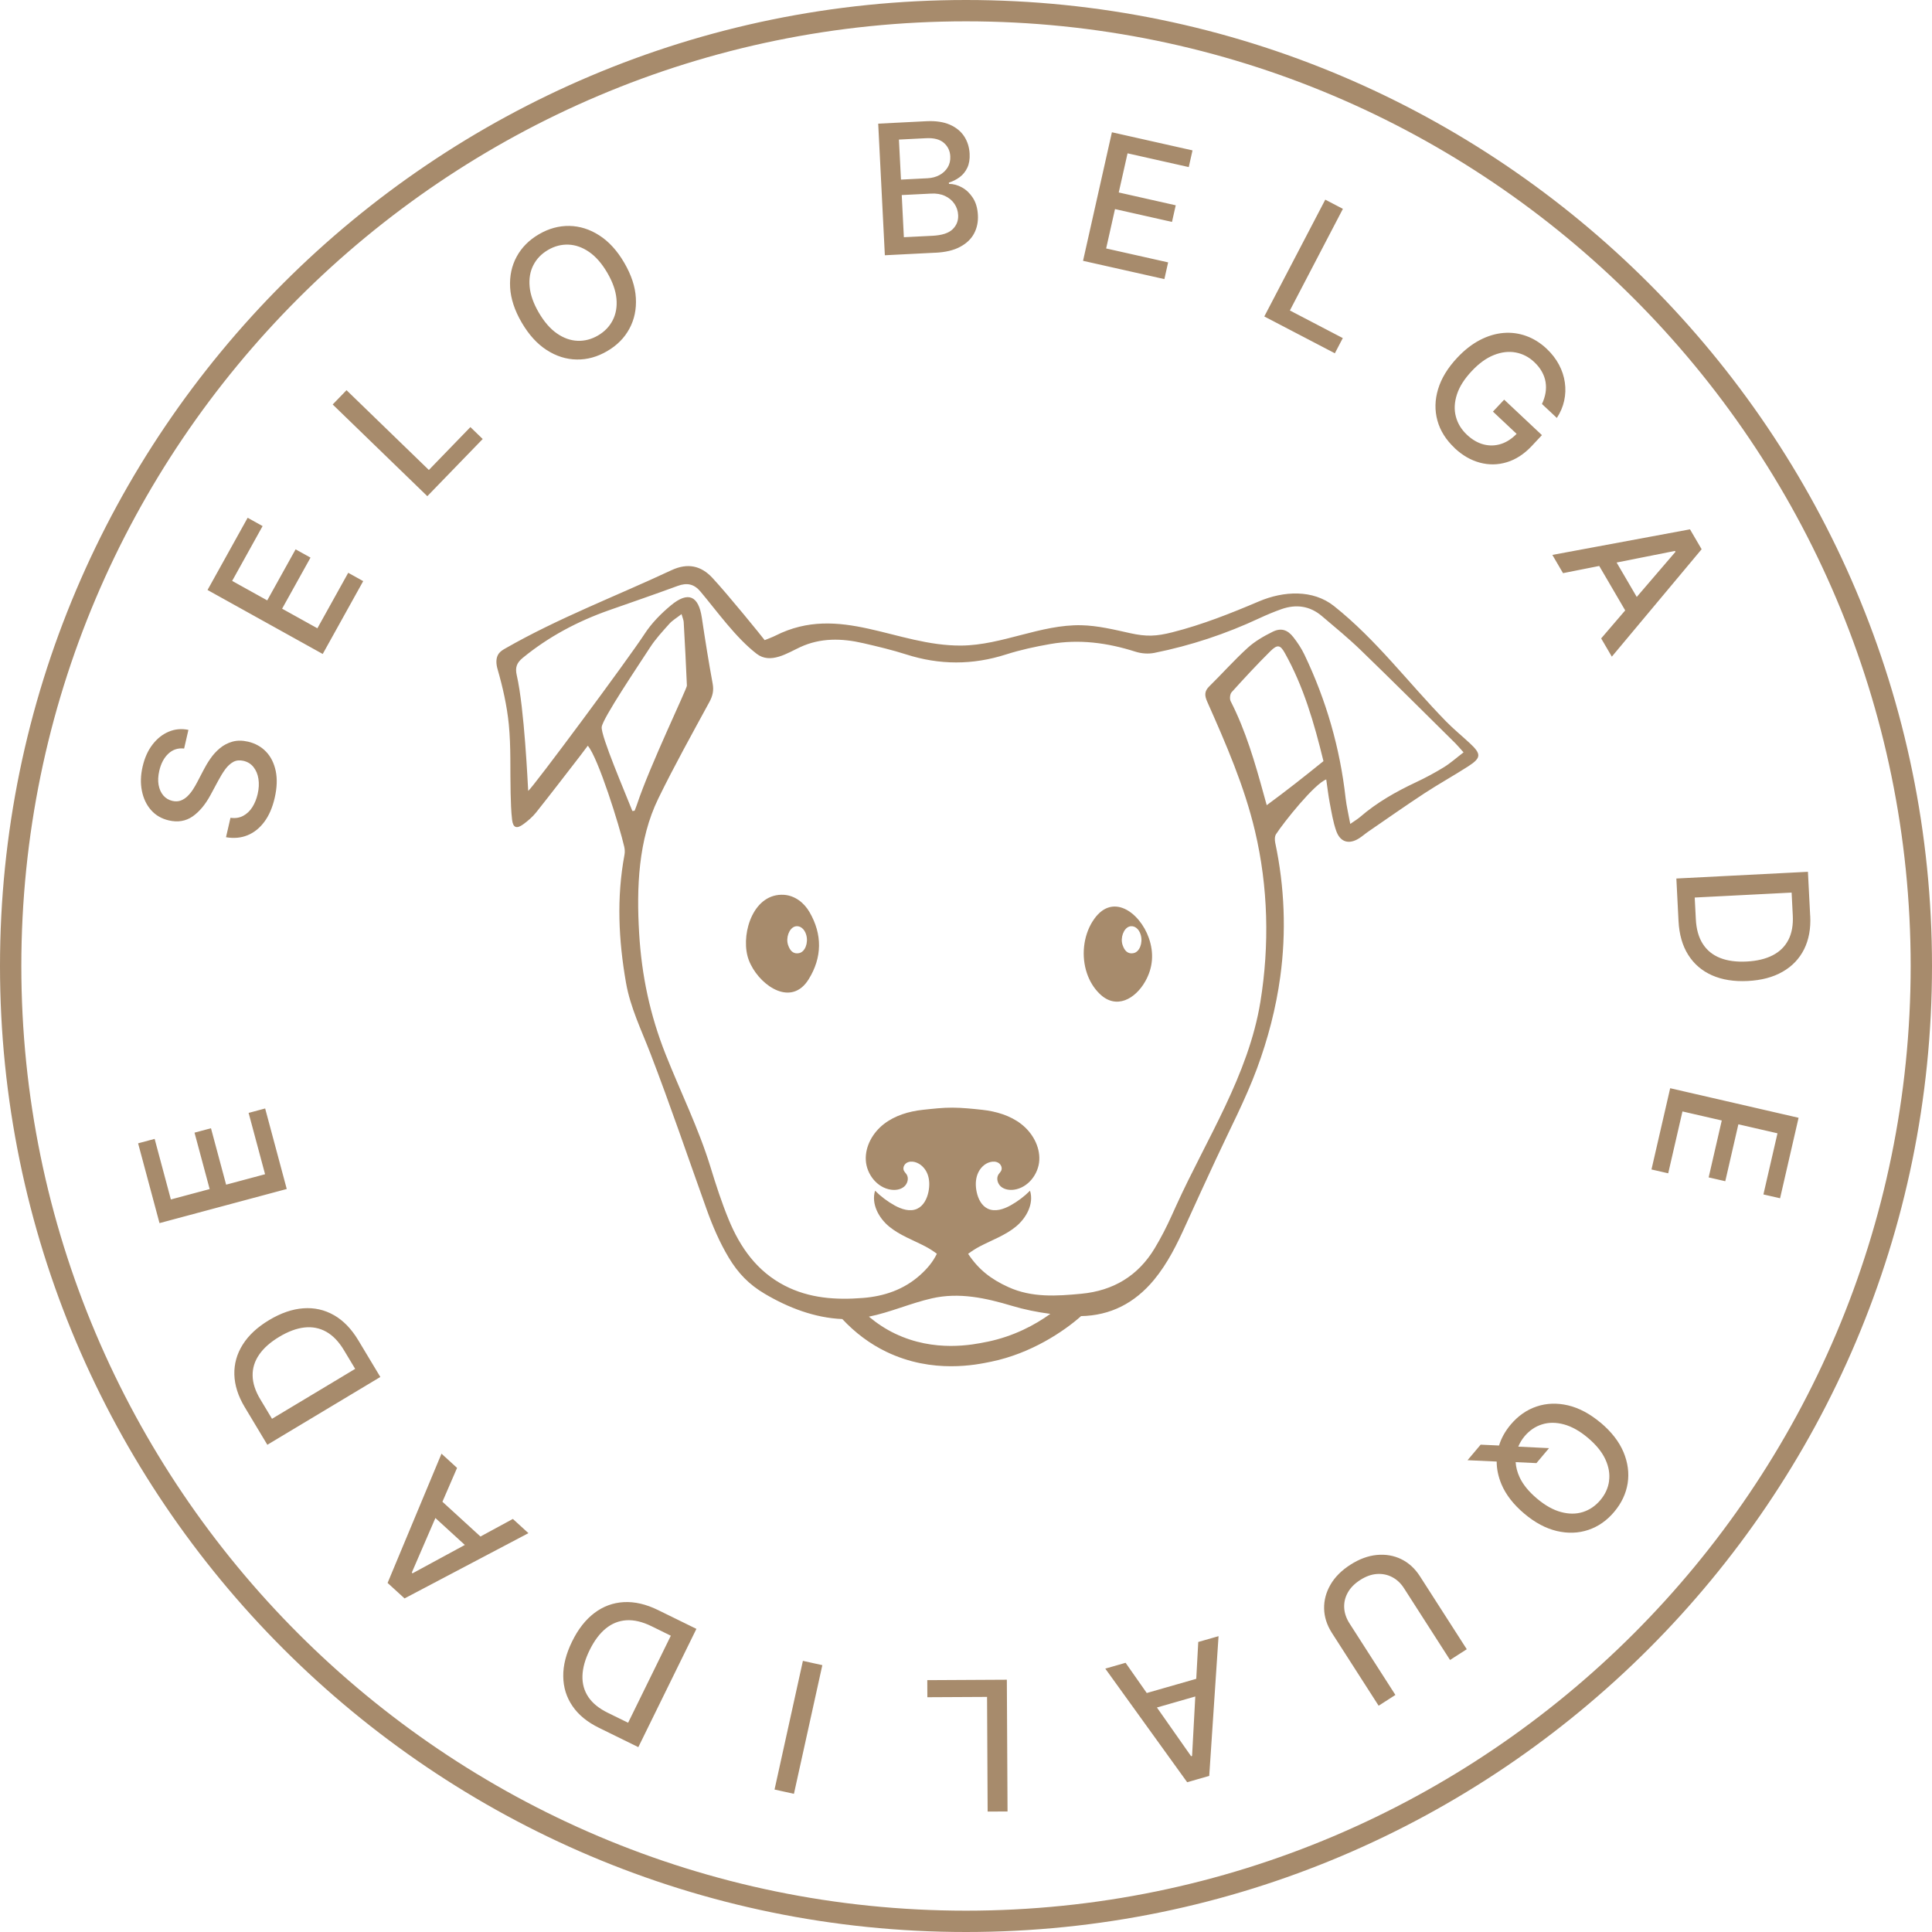 <?xml version="1.0" encoding="UTF-8"?>
<svg id="Camada_2" data-name="Camada 2" xmlns="http://www.w3.org/2000/svg" viewBox="0 0 500 500">
  <defs>
    <style>
      .cls-1 {
        fill: #a78b6c;
        stroke-width: 0px;
      }
    </style>
  </defs>
  <g id="Selo_Belga" data-name="Selo Belga">
    <path id="_2_-_Selo_Belga" data-name="2 - Selo Belga" class="cls-1" d="M68.62,286.87l-4.28,1.15,4.26,15.87-10.08,2.7-3.92-14.6-4.26,1.14,3.92,14.6-10.04,2.69-4.2-15.68-4.28,1.15,5.54,20.65,32.93-8.83-5.59-20.84ZM39.07,209.62c1.19,1.37,2.74,2.27,4.66,2.71,2.31.53,4.35.18,6.12-1.04,1.76-1.23,3.31-3.09,4.65-5.58l1.98-3.68c.59-1.11,1.2-2.1,1.82-2.95.63-.85,1.32-1.48,2.08-1.9.75-.41,1.63-.5,2.61-.28,1.08.25,1.95.78,2.61,1.61s1.09,1.84,1.28,3.05c.19,1.21.13,2.52-.2,3.94-.3,1.29-.76,2.42-1.39,3.41-.63.99-1.42,1.73-2.38,2.24-.95.5-2.04.67-3.26.49l-1.16,5.03c2.03.35,3.89.18,5.58-.51,1.69-.69,3.14-1.86,4.35-3.49,1.21-1.63,2.1-3.7,2.67-6.18.6-2.6.69-4.91.27-6.94-.43-2.03-1.25-3.7-2.49-5s-2.8-2.17-4.68-2.61c-1.49-.34-2.84-.34-4.05,0-1.21.34-2.28.91-3.23,1.69-.94.79-1.76,1.68-2.46,2.7-.7,1.01-1.3,2.02-1.81,3.02l-1.59,3.05c-.31.61-.68,1.24-1.09,1.88-.41.65-.89,1.23-1.41,1.75-.53.52-1.12.9-1.77,1.15-.66.24-1.38.27-2.17.09-.94-.22-1.72-.68-2.34-1.4-.61-.72-1.02-1.62-1.22-2.71-.2-1.09-.14-2.32.17-3.68.44-1.9,1.23-3.39,2.36-4.44,1.14-1.06,2.49-1.5,4.07-1.32l1.11-4.83c-1.79-.37-3.49-.21-5.1.47-1.61.68-3.01,1.79-4.19,3.33-1.19,1.54-2.04,3.44-2.56,5.69-.52,2.23-.58,4.32-.19,6.28.39,1.96,1.17,3.62,2.36,4.98ZM376.45,115.96c2.01,1.88,4.18,3.14,6.52,3.77,2.34.63,4.67.6,7-.11,2.32-.7,4.47-2.1,6.43-4.18l2.65-2.83-9.77-9.18-2.91,3.09,6.13,5.76c-1.23,1.26-2.57,2.14-4,2.6-1.5.49-3.01.53-4.54.14-1.52-.4-2.96-1.23-4.31-2.5-1.46-1.37-2.42-2.95-2.88-4.74-.47-1.79-.37-3.69.28-5.7.65-2.01,1.93-4.02,3.82-6.03,1.88-2.01,3.8-3.4,5.76-4.17,1.96-.78,3.83-.99,5.63-.66,1.8.34,3.4,1.16,4.8,2.48.83.78,1.49,1.6,1.97,2.47.49.87.81,1.76.96,2.69s.15,1.87-.01,2.82c-.16.95-.47,1.91-.92,2.87l3.85,3.61c.93-1.41,1.56-2.9,1.9-4.46.34-1.56.4-3.13.17-4.72-.22-1.58-.73-3.12-1.52-4.61-.79-1.48-1.85-2.86-3.19-4.12-1.61-1.51-3.37-2.61-5.28-3.3-1.9-.69-3.88-.95-5.91-.78-2.04.17-4.07.78-6.1,1.84-2.03,1.06-3.98,2.58-5.84,4.56-2.46,2.62-4.12,5.33-4.96,8.13-.85,2.8-.9,5.5-.18,8.13.72,2.63,2.21,5,4.46,7.11ZM93.99,150.39l-3.87-2.15-7.98,14.36-9.13-5.07,7.35-13.22-3.86-2.14-7.34,13.21-9.08-5.04,7.88-14.19-3.87-2.15-10.38,18.69,29.81,16.56,10.48-18.86ZM124.92,113.61l-3.18-3.08-10.75,11.1-21.31-20.65-3.58,3.7,24.49,23.73,14.33-14.79ZM86.42,340.36c-2.43-1.39-5.08-1.98-7.93-1.77-2.85.2-5.8,1.22-8.85,3.05-3.04,1.82-5.31,3.93-6.82,6.34-1.52,2.41-2.24,4.99-2.17,7.74s.96,5.57,2.68,8.43l5.86,9.76,29.24-17.55-5.68-9.46c-1.78-2.97-3.89-5.15-6.32-6.54ZM70.4,367.19l-3.05-5.08c-1.28-2.13-1.94-4.16-1.97-6.1-.04-1.93.53-3.75,1.69-5.43,1.16-1.69,2.89-3.22,5.18-4.6,2.31-1.39,4.49-2.2,6.53-2.43,2.04-.23,3.93.14,5.66,1.11,1.73.97,3.26,2.57,4.59,4.79l2.89,4.81-21.52,12.92ZM135.03,83.5c1.83,3.13,3.98,5.5,6.45,7.09,2.47,1.59,5.06,2.41,7.77,2.45,2.71.05,5.34-.68,7.89-2.17,2.54-1.48,4.46-3.41,5.74-5.79,1.29-2.38,1.85-5.03,1.68-7.96-.16-2.93-1.17-5.97-3-9.11-1.83-3.14-3.99-5.51-6.46-7.09-2.47-1.59-5.05-2.4-7.76-2.45-2.7-.04-5.33.67-7.87,2.16-2.55,1.49-4.47,3.42-5.76,5.8-1.29,2.38-1.85,5.03-1.69,7.96.17,2.93,1.17,5.97,3.01,9.11ZM138.04,68.61c.83-1.63,2.1-2.94,3.8-3.93,1.69-.99,3.45-1.44,5.28-1.37,1.83.07,3.61.7,5.34,1.89s3.3,2.99,4.7,5.38c1.4,2.4,2.19,4.64,2.38,6.74.19,2.09-.14,3.96-.98,5.58-.84,1.63-2.11,2.94-3.79,3.92-1.7.99-3.46,1.45-5.29,1.38-1.83-.07-3.61-.7-5.34-1.9-1.73-1.19-3.29-2.99-4.69-5.38-1.4-2.4-2.19-4.64-2.38-6.74-.19-2.09.13-3.95.97-5.58ZM302.3,67.9l-16.03-3.6,2.29-10.19,14.75,3.32.97-4.3-14.75-3.32,2.28-10.13,15.84,3.56.97-4.32-20.86-4.69-7.47,33.27,21.05,4.73.97-4.32ZM242.06,65.41c2.64-.13,4.79-.64,6.44-1.54,1.66-.89,2.85-2.04,3.6-3.46.75-1.42,1.07-3,.98-4.75-.09-1.76-.52-3.24-1.29-4.44-.77-1.19-1.71-2.1-2.83-2.71-1.11-.62-2.24-.92-3.37-.92l-.02-.33c1.03-.32,1.96-.79,2.8-1.42.84-.62,1.5-1.44,1.97-2.43.47-1,.67-2.2.6-3.63-.09-1.68-.56-3.18-1.41-4.49-.86-1.31-2.1-2.32-3.72-3.03-1.63-.71-3.65-1.01-6.06-.89l-12.47.63,1.72,34.06,13.05-.66ZM247.01,52.75c.58.87.91,1.84.96,2.92.07,1.43-.4,2.65-1.42,3.65-1.02,1.01-2.76,1.57-5.21,1.7l-7.42.37-.55-10.91,7.6-.38c1.37-.07,2.58.13,3.61.62,1.03.48,1.84,1.16,2.43,2.03ZM239.66,35.77c2.04-.11,3.58.3,4.61,1.2,1.03.9,1.59,2.06,1.66,3.47.06,1.1-.17,2.06-.68,2.89-.51.83-1.21,1.49-2.12,1.98-.9.49-1.93.76-3.08.82l-6.88.35-.53-10.36,7.02-.35ZM347.52,87.5l-13.7-7.15,13.72-26.3-4.56-2.38-15.78,30.23,18.26,9.53,2.05-3.93ZM437.38,136.99l-35.63,6.62,2.76,4.72,9.37-1.86,6.72,11.5-6.22,7.25,2.76,4.72,23.24-27.8-3-5.13ZM423.59,154.49l-5.21-8.91,15.1-3,.13.23-10.02,11.68ZM427.41,302.66l4.32.99,3.69-16.01,10.17,2.34-3.39,14.73,4.3.99,3.39-14.73,10.12,2.33-3.64,15.82,4.31.99,4.79-20.83-33.23-7.65-4.84,21.03ZM414.27,368.23c-2.78-2.34-5.59-3.84-8.45-4.52-2.86-.67-5.58-.57-8.14.29-2.57.86-4.8,2.42-6.71,4.68-1.42,1.69-2.43,3.49-3.02,5.42l-4.76-.22-3.39,4.02,7.54.35c0,1.95.42,3.91,1.24,5.88,1.14,2.7,3.1,5.23,5.88,7.58,2.78,2.35,5.6,3.85,8.46,4.52,2.86.67,5.57.57,8.14-.29,2.57-.86,4.8-2.42,6.69-4.67,1.9-2.25,3.06-4.72,3.49-7.4.41-2.67.05-5.36-1.08-8.07-1.14-2.7-3.1-5.23-5.88-7.58ZM416.43,383.27c-.24,1.81-1,3.47-2.27,4.97-1.26,1.49-2.77,2.52-4.51,3.07-1.75.55-3.64.55-5.67,0-2.03-.54-4.11-1.71-6.23-3.5-2.12-1.79-3.63-3.64-4.5-5.55-.6-1.31-.92-2.59-1-3.86l5.38.25,3.26-3.87-7.96-.39c.39-.95.92-1.84,1.63-2.69,1.27-1.5,2.77-2.53,4.52-3.07,1.74-.55,3.63-.55,5.66,0,2.03.55,4.11,1.71,6.23,3.5,2.12,1.79,3.62,3.64,4.5,5.55.88,1.91,1.2,3.77.95,5.58ZM362.65,403.51c-1.94-.94-4.04-1.3-6.32-1.09-2.28.22-4.56,1.06-6.85,2.53-2.3,1.47-4.02,3.2-5.16,5.18-1.14,1.98-1.69,4.05-1.64,6.2.05,2.15.72,4.23,2,6.24l12.11,18.87,4.34-2.79-11.88-18.52c-.83-1.3-1.29-2.63-1.37-4-.08-1.37.22-2.69.91-3.94.69-1.26,1.77-2.35,3.23-3.29,1.45-.93,2.88-1.45,4.31-1.55s2.75.17,3.97.81c1.23.64,2.25,1.61,3.08,2.91l11.89,18.53,4.33-2.78-12.11-18.87c-1.29-2.01-2.9-3.49-4.83-4.43ZM250,0C112.15,0,0,112.15,0,250s112.15,250,250,250,250-112.15,250-250S387.85,0,250,0ZM250,494.48c-134.81,0-244.48-109.68-244.48-244.48S115.19,5.52,250,5.52s244.48,109.68,244.48,244.48-109.67,244.48-244.48,244.48ZM468.47,236.99l-.58-11.37-34.05,1.74.56,11.02c.18,3.46,1.01,6.37,2.51,8.74,1.49,2.37,3.55,4.13,6.16,5.29,2.62,1.16,5.7,1.65,9.25,1.47,3.54-.18,6.54-.97,9.01-2.39,2.47-1.41,4.32-3.34,5.56-5.81,1.23-2.46,1.77-5.36,1.59-8.7ZM462.84,243.22c-.88,1.72-2.23,3.06-4.05,4-1.82.94-4.06,1.48-6.73,1.62-2.7.14-5-.17-6.91-.93-1.91-.76-3.4-1.97-4.47-3.64-1.07-1.67-1.67-3.8-1.8-6.39l-.29-5.6,25.08-1.28.3,5.92c.13,2.48-.25,4.59-1.13,6.31ZM343.22,201.65c.32,2.19.54,4.19.92,6.17.47,2.43.86,4.92,1.68,7.24,1.05,2.94,3.33,3.55,5.94,1.88.82-.52,1.55-1.18,2.36-1.73,4.82-3.31,9.61-6.68,14.5-9.89,3.71-2.43,7.6-4.58,11.33-6.98,3.44-2.22,3.45-3.2.4-6.03-2.01-1.87-4.15-3.61-6.07-5.57-9.81-10.03-18.04-21.15-29.05-29.9-5.45-4.32-13.02-3.92-19.42-1.2-7.29,3.1-14.69,6.04-22.39,7.99-4.19,1.06-6.71,1.17-10.95.23-4.16-.92-8.33-1.95-12.61-2.05-10.53-.23-20.52,5.16-31.05,5.26-16.8.16-31.47-10.97-48.1-2.58-.85.43-1.77.75-2.81,1.18-.76-1.02-9.56-11.86-13.54-16.13-2.91-3.13-6.37-3.94-10.61-1.96-14.31,6.7-29.2,12.35-42.93,20.21-.62.35-1.25.73-1.69,1.29-.87,1.13-.76,2.73-.36,4.1,1.34,4.65,2.43,9.45,2.91,14.29.58,5.89.32,11.86.47,17.8.06,2.3.11,4.62.38,6.9.25,2.05,1.16,2.41,2.88,1.16,1.21-.88,2.39-1.89,3.32-3.05,3.87-4.86,7.64-9.79,11.44-14.7.63-.81,1.24-1.64,1.95-2.59,2.71,3.14,8.21,20.8,9.44,26.17.15.67.18,1.42.05,2.09-2.06,11.06-1.53,22.07.4,33.09,1.13,6.45,4,12.26,6.32,18.3,5.13,13.33,9.72,26.87,14.54,40.32,1.55,4.33,3.37,8.58,5.74,12.53,2.42,4.03,5.24,6.94,9.3,9.34,6.1,3.61,12.95,6.24,20.08,6.54,3.32,3.55,7.14,6.43,11.43,8.49,6.02,2.89,11.86,3.72,16.7,3.72s8.39-.77,10.45-1.19c10.27-2.12,18.71-7.8,23.17-11.74l-.05-.04c7.71-.13,13.98-3.37,18.97-9.39,3.54-4.29,5.96-9.22,8.23-14.25,2.55-5.66,5.18-11.3,7.79-16.94,3.61-7.8,7.63-15.42,10.62-23.48,2.84-7.67,4.92-15.63,6.03-23.74,1.58-11.54,1.12-23.3-1.3-34.7-.15-.71-.16-1.67.21-2.23,1.97-3.05,9.99-13.11,13.03-14.18ZM164.22,209.82c-.19.02-.38.05-.56.07-1.9-4.84-8.18-19.44-7.94-21.74.23-2.2,9.46-15.88,12.49-20.56,1.43-2.22,3.26-4.19,5.03-6.17.8-.89,1.89-1.51,3.14-2.49.27.96.52,1.5.56,2.06.31,5.48.6,10.97.83,16.46.03.74-9.63,20.81-12.89,30.66-.19.58-.43,1.14-.65,1.71ZM255.48,347.25c-3.72.77-13.6,2.8-23.86-2.12-2.43-1.16-4.67-2.65-6.75-4.38,5.52-1.11,10.74-3.47,16.31-4.74,7.05-1.61,13.94-.09,20.71,1.94,3.27.98,6.59,1.64,9.94,2.08-3.99,2.87-9.47,5.81-16.35,7.23ZM326.2,259.21c-3.09,19.04-13.96,35.54-21.8,52.81-.39.87-.79,1.73-1.18,2.6-1.31,2.9-2.77,5.76-4.42,8.49-4.29,7.11-10.72,10.93-18.95,11.71-6.38.61-12.78,1.05-18.86-1.71-4.6-2.08-7.78-4.61-10.44-8.62.98-.73,2.01-1.39,3.08-1.95,3.14-1.63,6.55-2.85,9.28-5.09,2.73-2.24,4.71-5.92,3.66-9.3-1.48,1.49-3.17,2.76-5.01,3.79-1.8,1-4.01,1.75-5.88.89-1.65-.76-2.55-2.58-2.92-4.36-.32-1.53-.33-3.16.24-4.62.56-1.46,1.76-2.72,3.27-3.11.73-.19,1.54-.17,2.17.24.63.41.99,1.26.69,1.95-.17.38-.5.66-.72,1.01-.64,1-.24,2.43.68,3.19.92.75,2.2.92,3.38.76,3.59-.52,6.31-4.03,6.5-7.64.19-3.62-1.82-7.13-4.68-9.35-2.86-2.22-6.48-3.28-10.08-3.68-2.57-.28-5.12-.54-7.69-.56-2.56-.02-5.14.29-7.69.56-3.6.39-7.22,1.46-10.08,3.68-2.86,2.22-4.87,5.73-4.68,9.35.19,3.62,2.91,7.13,6.5,7.64,1.18.17,2.46,0,3.38-.76.92-.75,1.32-2.19.68-3.19-.22-.35-.55-.63-.72-1.01-.3-.69.06-1.54.69-1.95.63-.41,1.45-.43,2.17-.24,1.51.4,2.71,1.65,3.27,3.11.56,1.46.55,3.09.24,4.62-.37,1.78-1.27,3.6-2.92,4.36-1.87.86-4.08.11-5.88-.89-1.83-1.02-3.53-2.3-5.01-3.79-1.04,3.38.93,7.06,3.66,9.3,2.73,2.24,6.14,3.46,9.28,5.09,1.06.55,2.08,1.21,3.05,1.93-1.01,2.11-2.54,3.91-4.32,5.5-4.2,3.77-9.28,5.5-14.81,5.94-6.98.56-13.85.11-20.24-3.18-7.17-3.7-11.53-9.88-14.5-17.09-1.82-4.42-3.3-8.99-4.7-13.56-3.07-10.03-7.75-19.44-11.61-29.17-4.06-10.24-6.22-20.41-6.87-31.41-.69-11.67-.25-24.18,4.98-34.88,4.12-8.44,8.7-16.66,13.19-24.92.85-1.57,1.19-2.96.86-4.76-1.05-5.67-1.95-11.36-2.8-17.06-.85-5.7-3.53-6.93-8-3.22-2.56,2.13-5.02,4.62-6.82,7.4-4.25,6.53-28.91,39.77-30.12,40.63-.11-1.61-.98-21.35-2.96-29.93-.46-2.01-.03-3.21,1.58-4.53,6.68-5.46,14.14-9.42,22.24-12.28,5.94-2.09,11.9-4.13,17.81-6.31,2.39-.88,4.23-.54,5.9,1.44,4.37,5.2,9.15,11.96,14.55,16.12,3.58,2.76,7.96-.19,11.29-1.73,5.23-2.42,10.73-2.31,16.33-1.01,3.71.86,7.44,1.74,11.07,2.9,8.66,2.77,17.22,2.78,25.89,0,3.71-1.18,7.55-2.01,11.39-2.68,7.5-1.32,14.83-.33,22.05,1.97,1.52.49,3.34.63,4.89.32,9.43-1.89,18.52-4.91,27.24-8.99,1.85-.86,3.74-1.65,5.66-2.33,3.8-1.34,7.37-.86,10.49,1.8,3.38,2.87,6.82,5.69,10.01,8.77,8.23,7.96,16.33,16.04,24.47,24.09.62.61,1.17,1.29,2.17,2.4-1.87,1.43-3.38,2.79-5.08,3.84-2.34,1.44-4.77,2.74-7.26,3.91-5.16,2.43-10.08,5.21-14.42,8.96-.65.56-1.4,1-2.56,1.81-.46-2.52-.96-4.57-1.2-6.65-1.45-13-5.03-25.39-10.67-37.18-.76-1.59-1.76-3.09-2.84-4.48-1.52-1.96-3.21-2.5-5.4-1.41-2.28,1.13-4.58,2.45-6.44,4.15-3.47,3.15-6.6,6.69-9.95,9.98-1.32,1.29-1.2,2.43-.5,4,4.83,10.87,9.6,21.83,12.34,33.42,3.42,14.46,3.78,29.51,1.41,44.16ZM327.83,208.39c-.33-1.2-.57-2.04-.8-2.88-2.26-8.22-4.63-16.4-8.54-24.05-.3-.59-.18-1.83.25-2.31,3.27-3.62,6.58-7.2,10.05-10.64,1.79-1.77,2.54-1.63,3.7.45,4.86,8.67,7.6,18.1,10.02,28.02-5.11,4.13-9.56,7.64-14.68,11.4ZM161.45,414.63c-2.8.15-5.34,1.09-7.62,2.81-2.28,1.72-4.21,4.18-5.77,7.37-1.56,3.18-2.33,6.19-2.29,9.03.03,2.84.82,5.4,2.38,7.68,1.55,2.28,3.83,4.15,6.83,5.62l10.22,5.02,15.03-30.61-9.91-4.86c-3.11-1.53-6.07-2.21-8.86-2.06ZM162.56,445.85l-5.32-2.61c-2.23-1.1-3.89-2.45-4.97-4.05-1.08-1.61-1.59-3.43-1.53-5.48.06-2.05.68-4.27,1.86-6.67,1.19-2.42,2.58-4.28,4.17-5.58,1.59-1.3,3.38-2.01,5.35-2.14,1.98-.12,4.13.39,6.46,1.53l5.03,2.47-11.06,22.54ZM200.45,463.13l5.02,1.11,7.35-33.3-5.03-1.11-7.34,33.3ZM124.33,397.64l-9.83-8.99,3.79-8.76-4.03-3.68-13.95,33.45,4.39,4.01,32.06-16.89-4.03-3.68-8.39,4.55ZM106.77,407.17l-.2-.18,6.11-14.13,7.62,6.97-13.53,7.34ZM239.98,434.81l.02,4.43,15.45-.08.15,29.67,5.15-.02-.18-34.1-20.59.11ZM202.9,231.58c-7.77-.5-11.05,9.54-9.46,15.78.19.76.48,1.52.86,2.28,2.88,5.79,10.6,10.85,14.98,3.8,3.52-5.67,3.56-11.64.22-17.39-1.39-2.41-3.76-4.28-6.61-4.47ZM206.83,246.66c-1.64.34-2.42-.76-2.87-2.08-.64-1.87.26-4.29,1.7-4.78,1.26-.43,2.55.51,3.01,2.2.56,2.03-.32,4.35-1.85,4.66ZM282.75,238.46c-2.42,3.87-2.94,9.04-1.45,13.43.67,1.99,1.76,3.82,3.27,5.29,4.32,4.23,9.27,1.3,11.82-3.2,2.02-3.57,2.28-7.36.93-11.22-2.34-6.69-9.69-12.1-14.56-4.3ZM293.4,246.66c-1.64.34-2.42-.76-2.87-2.08-.64-1.87.26-4.29,1.7-4.78,1.26-.43,2.55.51,3.01,2.2.56,2.03-.32,4.35-1.85,4.66ZM309.59,434.48l-12.81,3.67-5.48-7.82-5.25,1.51,21.19,29.4,5.71-1.64,2.41-36.16-5.25,1.5-.52,9.53ZM308.51,454.43l-.26.07-8.84-12.6,9.93-2.85-.83,15.38Z"/>
  </g>
</svg>